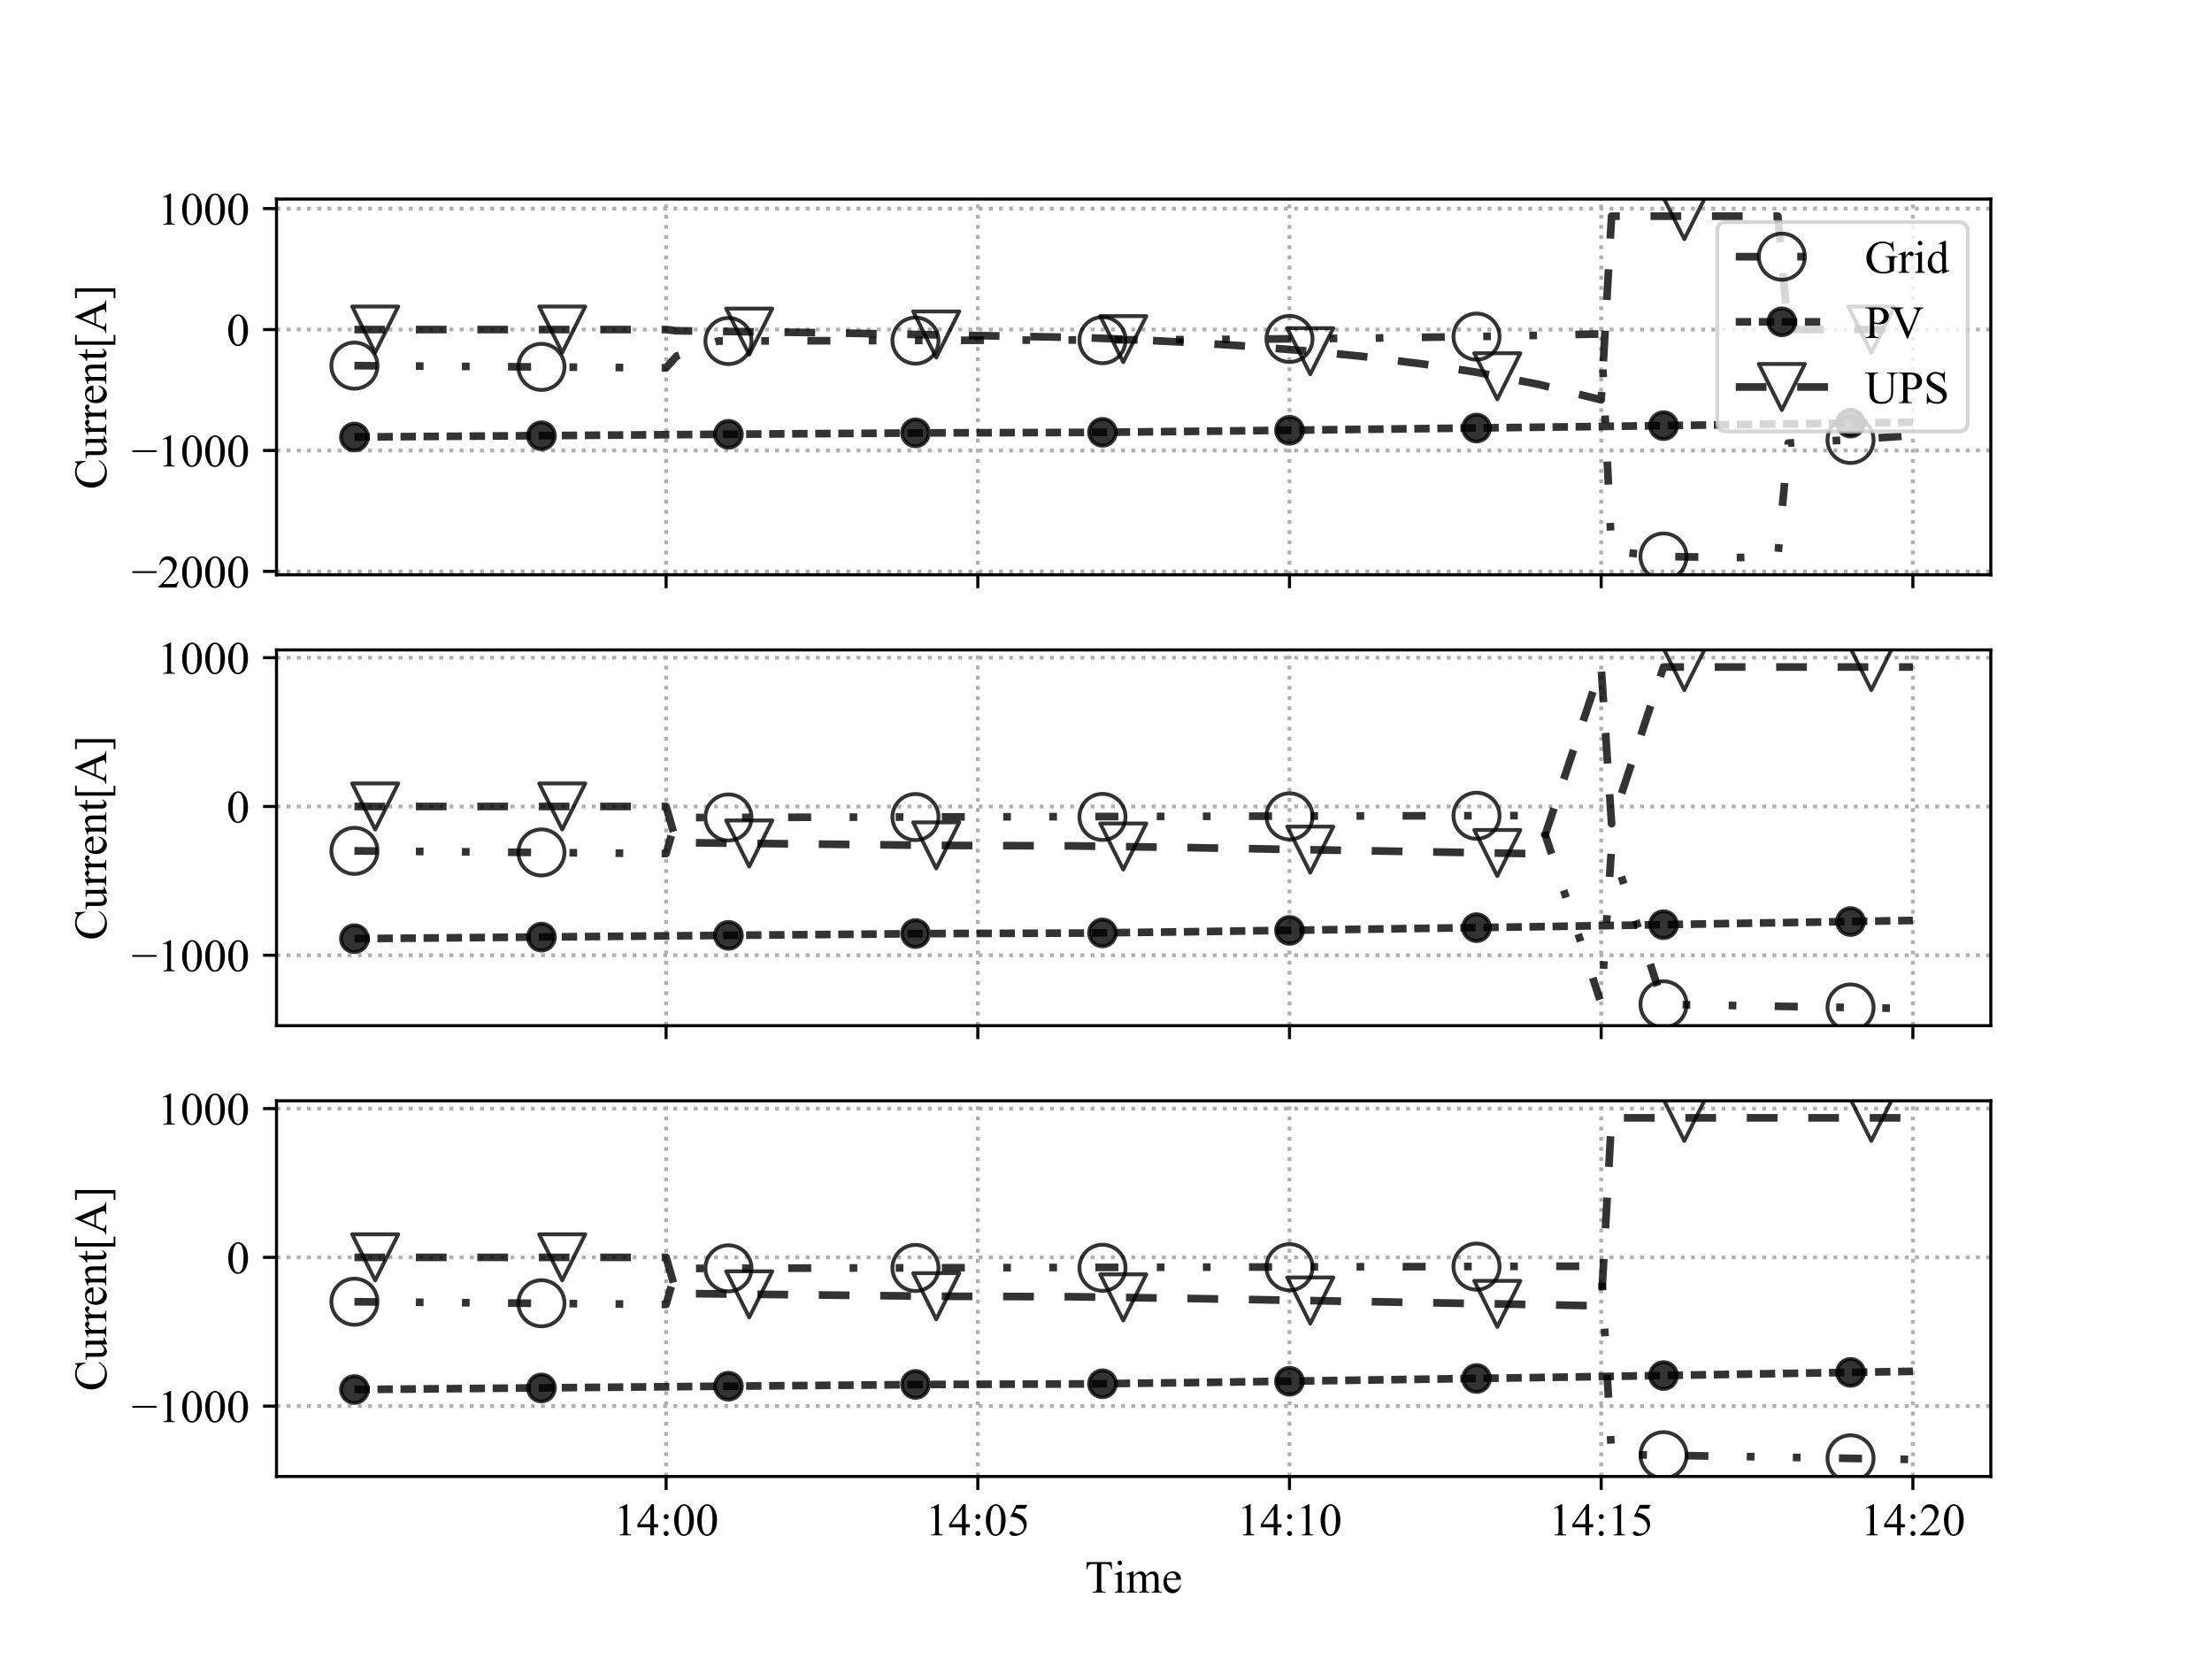 <?xml version="1.0" encoding="utf-8" standalone="no"?>
<!DOCTYPE svg PUBLIC "-//W3C//DTD SVG 1.1//EN"
  "http://www.w3.org/Graphics/SVG/1.1/DTD/svg11.dtd">
<!-- Created with matplotlib (http://matplotlib.org/) -->
<svg height="432pt" version="1.1" viewBox="0 0 576 432" width="576pt" xmlns="http://www.w3.org/2000/svg" xmlns:xlink="http://www.w3.org/1999/xlink">
 <defs>
  <style type="text/css">
*{stroke-linecap:butt;stroke-linejoin:round;}
  </style>
 </defs>
 <g id="figure_1">
  <g id="patch_1">
   <path d="M 0 432 
L 576 432 
L 576 0 
L 0 0 
z
" style="fill:#ffffff;"/>
  </g>
  <g id="axes_1">
   <g id="patch_2">
    <path d="M 72 149.675 
L 518.4 149.675 
L 518.4 51.84 
L 72 51.84 
z
" style="fill:#ffffff;"/>
   </g>
   <g id="matplotlib.axis_1">
    <g id="xtick_1">
     <g id="line2d_1">
      <path clip-path="url(#pd6d40fdd81)" d="M 173.455 149.675 
L 173.455 51.84 
" style="fill:none;stroke:#b0b0b0;stroke-dasharray:1,1.65;stroke-dashoffset:0;"/>
     </g>
     <g id="line2d_2">
      <defs>
       <path d="M 0 0 
L 0 3.5 
" id="m341e94e3c5" style="stroke:#000000;stroke-width:0.8;"/>
      </defs>
      <g>
       <use style="stroke:#000000;stroke-width:0.8;" x="173.455" xlink:href="#m341e94e3c5" y="149.675"/>
      </g>
     </g>
    </g>
    <g id="xtick_2">
     <g id="line2d_3">
      <path clip-path="url(#pd6d40fdd81)" d="M 254.618 149.675 
L 254.618 51.84 
" style="fill:none;stroke:#b0b0b0;stroke-dasharray:1,1.65;stroke-dashoffset:0;"/>
     </g>
     <g id="line2d_4">
      <g>
       <use style="stroke:#000000;stroke-width:0.8;" x="254.618" xlink:href="#m341e94e3c5" y="149.675"/>
      </g>
     </g>
    </g>
    <g id="xtick_3">
     <g id="line2d_5">
      <path clip-path="url(#pd6d40fdd81)" d="M 335.782 149.675 
L 335.782 51.84 
" style="fill:none;stroke:#b0b0b0;stroke-dasharray:1,1.65;stroke-dashoffset:0;"/>
     </g>
     <g id="line2d_6">
      <g>
       <use style="stroke:#000000;stroke-width:0.8;" x="335.782" xlink:href="#m341e94e3c5" y="149.675"/>
      </g>
     </g>
    </g>
    <g id="xtick_4">
     <g id="line2d_7">
      <path clip-path="url(#pd6d40fdd81)" d="M 416.945 149.675 
L 416.945 51.84 
" style="fill:none;stroke:#b0b0b0;stroke-dasharray:1,1.65;stroke-dashoffset:0;"/>
     </g>
     <g id="line2d_8">
      <g>
       <use style="stroke:#000000;stroke-width:0.8;" x="416.945" xlink:href="#m341e94e3c5" y="149.675"/>
      </g>
     </g>
    </g>
    <g id="xtick_5">
     <g id="line2d_9">
      <path clip-path="url(#pd6d40fdd81)" d="M 498.109 149.675 
L 498.109 51.84 
" style="fill:none;stroke:#b0b0b0;stroke-dasharray:1,1.65;stroke-dashoffset:0;"/>
     </g>
     <g id="line2d_10">
      <g>
       <use style="stroke:#000000;stroke-width:0.8;" x="498.109" xlink:href="#m341e94e3c5" y="149.675"/>
      </g>
     </g>
    </g>
   </g>
   <g id="matplotlib.axis_2">
    <g id="ytick_1">
     <g id="line2d_11">
      <path clip-path="url(#pd6d40fdd81)" d="M 72 148.8 
L 518.4 148.8 
" style="fill:none;stroke:#b0b0b0;stroke-dasharray:1,1.65;stroke-dashoffset:0;"/>
     </g>
     <g id="line2d_12">
      <defs>
       <path d="M 0 0 
L -3.5 0 
" id="ma01c392cbe" style="stroke:#000000;stroke-width:0.8;"/>
      </defs>
      <g>
       <use style="stroke:#000000;stroke-width:0.8;" x="72" xlink:href="#ma01c392cbe" y="148.8"/>
      </g>
     </g>
     <g id="text_1">
      <!-- −2000 -->
      <defs>
       <path d="M 54.438 31.25 
L 1.812 31.25 
L 1.812 35.25 
L 54.438 35.25 
z
" id="TimesNewRomanPSMT-2212"/>
       <path d="M 45.844 12.75 
L 41.219 0 
L 2.156 0 
L 2.156 1.812 
Q 19.391 17.531 26.422 27.484 
Q 33.453 37.453 33.453 45.703 
Q 33.453 52 29.594 56.047 
Q 25.734 60.109 20.359 60.109 
Q 15.484 60.109 11.594 57.25 
Q 7.719 54.391 5.859 48.875 
L 4.047 48.875 
Q 5.281 57.906 10.328 62.734 
Q 15.375 67.578 22.953 67.578 
Q 31 67.578 36.391 62.406 
Q 41.797 57.234 41.797 50.203 
Q 41.797 45.172 39.453 40.141 
Q 35.844 32.234 27.734 23.391 
Q 15.578 10.109 12.547 7.375 
L 29.828 7.375 
Q 35.109 7.375 37.234 7.766 
Q 39.359 8.156 41.062 9.344 
Q 42.781 10.547 44.047 12.75 
z
" id="TimesNewRomanPSMT-32"/>
       <path d="M 3.609 32.719 
Q 3.609 44.047 7.031 52.219 
Q 10.453 60.406 16.109 64.406 
Q 20.516 67.578 25.203 67.578 
Q 32.812 67.578 38.875 59.812 
Q 46.438 50.203 46.438 33.734 
Q 46.438 22.219 43.109 14.156 
Q 39.797 6.109 34.641 2.469 
Q 29.5 -1.172 24.703 -1.172 
Q 15.234 -1.172 8.938 10.016 
Q 3.609 19.438 3.609 32.719 
z
M 13.188 31.5 
Q 13.188 17.828 16.547 9.188 
Q 19.344 1.906 24.859 1.906 
Q 27.484 1.906 30.312 4.266 
Q 33.156 6.641 34.625 12.203 
Q 36.859 20.609 36.859 35.891 
Q 36.859 47.219 34.516 54.781 
Q 32.766 60.406 29.984 62.75 
Q 27.984 64.359 25.141 64.359 
Q 21.828 64.359 19.234 61.375 
Q 15.719 57.328 14.453 48.625 
Q 13.188 39.938 13.188 31.5 
z
" id="TimesNewRomanPSMT-30"/>
      </defs>
      <g transform="translate(34.233 152.966)scale(0.12 -0.12)">
       <use xlink:href="#TimesNewRomanPSMT-2212"/>
       <use x="56.396" xlink:href="#TimesNewRomanPSMT-32"/>
       <use x="106.396" xlink:href="#TimesNewRomanPSMT-30"/>
       <use x="156.396" xlink:href="#TimesNewRomanPSMT-30"/>
       <use x="206.396" xlink:href="#TimesNewRomanPSMT-30"/>
      </g>
     </g>
    </g>
    <g id="ytick_2">
     <g id="line2d_13">
      <path clip-path="url(#pd6d40fdd81)" d="M 72 117.306 
L 518.4 117.306 
" style="fill:none;stroke:#b0b0b0;stroke-dasharray:1,1.65;stroke-dashoffset:0;"/>
     </g>
     <g id="line2d_14">
      <g>
       <use style="stroke:#000000;stroke-width:0.8;" x="72" xlink:href="#ma01c392cbe" y="117.306"/>
      </g>
     </g>
     <g id="text_2">
      <!-- −1000 -->
      <defs>
       <path d="M 11.719 59.719 
L 27.828 67.578 
L 29.438 67.578 
L 29.438 11.672 
Q 29.438 6.109 29.906 4.734 
Q 30.375 3.375 31.828 2.641 
Q 33.297 1.906 37.797 1.812 
L 37.797 0 
L 12.891 0 
L 12.891 1.812 
Q 17.578 1.906 18.938 2.609 
Q 20.312 3.328 20.844 4.516 
Q 21.391 5.719 21.391 11.672 
L 21.391 47.406 
Q 21.391 54.641 20.906 56.688 
Q 20.562 58.25 19.656 58.984 
Q 18.75 59.719 17.484 59.719 
Q 15.672 59.719 12.453 58.203 
z
" id="TimesNewRomanPSMT-31"/>
      </defs>
      <g transform="translate(34.233 121.472)scale(0.12 -0.12)">
       <use xlink:href="#TimesNewRomanPSMT-2212"/>
       <use x="56.396" xlink:href="#TimesNewRomanPSMT-31"/>
       <use x="106.396" xlink:href="#TimesNewRomanPSMT-30"/>
       <use x="156.396" xlink:href="#TimesNewRomanPSMT-30"/>
       <use x="206.396" xlink:href="#TimesNewRomanPSMT-30"/>
      </g>
     </g>
    </g>
    <g id="ytick_3">
     <g id="line2d_15">
      <path clip-path="url(#pd6d40fdd81)" d="M 72 85.812 
L 518.4 85.812 
" style="fill:none;stroke:#b0b0b0;stroke-dasharray:1,1.65;stroke-dashoffset:0;"/>
     </g>
     <g id="line2d_16">
      <g>
       <use style="stroke:#000000;stroke-width:0.8;" x="72" xlink:href="#ma01c392cbe" y="85.812"/>
      </g>
     </g>
     <g id="text_3">
      <!-- 0 -->
      <g transform="translate(59 89.979)scale(0.12 -0.12)">
       <use xlink:href="#TimesNewRomanPSMT-30"/>
      </g>
     </g>
    </g>
    <g id="ytick_4">
     <g id="line2d_17">
      <path clip-path="url(#pd6d40fdd81)" d="M 72 54.319 
L 518.4 54.319 
" style="fill:none;stroke:#b0b0b0;stroke-dasharray:1,1.65;stroke-dashoffset:0;"/>
     </g>
     <g id="line2d_18">
      <g>
       <use style="stroke:#000000;stroke-width:0.8;" x="72" xlink:href="#ma01c392cbe" y="54.319"/>
      </g>
     </g>
     <g id="text_4">
      <!-- 1000 -->
      <g transform="translate(41 58.485)scale(0.12 -0.12)">
       <use xlink:href="#TimesNewRomanPSMT-31"/>
       <use x="50" xlink:href="#TimesNewRomanPSMT-30"/>
       <use x="100" xlink:href="#TimesNewRomanPSMT-30"/>
       <use x="150" xlink:href="#TimesNewRomanPSMT-30"/>
      </g>
     </g>
    </g>
    <g id="text_5">
     <!-- Current[A] -->
     <defs>
      <path d="M 60.203 67.719 
L 61.719 45.219 
L 60.203 45.219 
Q 57.172 55.328 51.562 59.766 
Q 45.953 64.203 38.094 64.203 
Q 31.5 64.203 26.172 60.859 
Q 20.844 57.516 17.797 50.188 
Q 14.75 42.875 14.75 31.984 
Q 14.75 23 17.625 16.406 
Q 20.516 9.812 26.297 6.297 
Q 32.078 2.781 39.5 2.781 
Q 45.953 2.781 50.875 5.531 
Q 55.812 8.297 61.719 16.5 
L 63.234 15.531 
Q 58.25 6.688 51.609 2.578 
Q 44.969 -1.516 35.844 -1.516 
Q 19.391 -1.516 10.359 10.688 
Q 3.609 19.781 3.609 32.078 
Q 3.609 42 8.047 50.297 
Q 12.5 58.594 20.281 63.156 
Q 28.078 67.719 37.312 67.719 
Q 44.484 67.719 51.469 64.203 
Q 53.516 63.141 54.391 63.141 
Q 55.719 63.141 56.688 64.062 
Q 57.953 65.375 58.5 67.719 
z
" id="TimesNewRomanPSMT-43"/>
      <path d="M 42.328 44.734 
L 42.328 17.625 
Q 42.328 9.859 42.688 8.125 
Q 43.062 6.391 43.859 5.703 
Q 44.672 5.031 45.75 5.031 
Q 47.266 5.031 49.172 5.859 
L 49.859 4.156 
L 36.469 -1.375 
L 34.281 -1.375 
L 34.281 8.109 
Q 28.516 1.859 25.484 0.234 
Q 22.469 -1.375 19.094 -1.375 
Q 15.328 -1.375 12.562 0.797 
Q 9.812 2.984 8.734 6.391 
Q 7.672 9.812 7.672 16.062 
L 7.672 36.031 
Q 7.672 39.203 6.984 40.422 
Q 6.297 41.656 4.953 42.312 
Q 3.609 42.969 0.094 42.922 
L 0.094 44.734 
L 15.766 44.734 
L 15.766 14.797 
Q 15.766 8.547 17.938 6.594 
Q 20.125 4.641 23.188 4.641 
Q 25.297 4.641 27.953 5.953 
Q 30.609 7.281 34.281 10.984 
L 34.281 36.328 
Q 34.281 40.141 32.891 41.484 
Q 31.5 42.828 27.094 42.922 
L 27.094 44.734 
z
" id="TimesNewRomanPSMT-75"/>
      <path d="M 16.219 46.047 
L 16.219 35.984 
Q 21.828 46.047 27.734 46.047 
Q 30.422 46.047 32.172 44.406 
Q 33.938 42.781 33.938 40.625 
Q 33.938 38.719 32.656 37.391 
Q 31.391 36.078 29.641 36.078 
Q 27.938 36.078 25.812 37.766 
Q 23.688 39.453 22.656 39.453 
Q 21.781 39.453 20.75 38.484 
Q 18.562 36.469 16.219 31.891 
L 16.219 10.453 
Q 16.219 6.734 17.141 4.828 
Q 17.781 3.516 19.391 2.641 
Q 21 1.766 24.031 1.766 
L 24.031 0 
L 1.125 0 
L 1.125 1.766 
Q 4.547 1.766 6.203 2.828 
Q 7.422 3.609 7.906 5.328 
Q 8.156 6.156 8.156 10.062 
L 8.156 27.391 
Q 8.156 35.203 7.828 36.688 
Q 7.516 38.188 6.656 38.859 
Q 5.812 39.547 4.547 39.547 
Q 3.031 39.547 1.125 38.812 
L 0.641 40.578 
L 14.156 46.047 
z
" id="TimesNewRomanPSMT-72"/>
      <path d="M 10.641 27.875 
Q 10.594 17.922 15.484 12.25 
Q 20.359 6.594 26.953 6.594 
Q 31.344 6.594 34.594 9 
Q 37.844 11.422 40.047 17.281 
L 41.547 16.312 
Q 40.531 9.625 35.594 4.125 
Q 30.672 -1.375 23.25 -1.375 
Q 15.188 -1.375 9.453 4.906 
Q 3.719 11.188 3.719 21.781 
Q 3.719 33.25 9.594 39.672 
Q 15.484 46.094 24.359 46.094 
Q 31.891 46.094 36.719 41.141 
Q 41.547 36.188 41.547 27.875 
z
M 10.641 30.719 
L 31.344 30.719 
Q 31.109 35.016 30.328 36.766 
Q 29.109 39.5 26.688 41.062 
Q 24.266 42.625 21.625 42.625 
Q 17.578 42.625 14.375 39.469 
Q 11.188 36.328 10.641 30.719 
z
" id="TimesNewRomanPSMT-65"/>
      <path d="M 16.156 36.578 
Q 24.031 46.047 31.156 46.047 
Q 34.812 46.047 37.453 44.219 
Q 40.094 42.391 41.656 38.188 
Q 42.719 35.25 42.719 29.203 
L 42.719 10.109 
Q 42.719 5.859 43.406 4.344 
Q 43.953 3.125 45.141 2.438 
Q 46.344 1.766 49.562 1.766 
L 49.562 0 
L 27.438 0 
L 27.438 1.766 
L 28.375 1.766 
Q 31.5 1.766 32.734 2.703 
Q 33.984 3.656 34.469 5.516 
Q 34.672 6.25 34.672 10.109 
L 34.672 28.422 
Q 34.672 34.516 33.078 37.281 
Q 31.5 40.047 27.734 40.047 
Q 21.922 40.047 16.156 33.688 
L 16.156 10.109 
Q 16.156 5.562 16.703 4.5 
Q 17.391 3.078 18.578 2.422 
Q 19.781 1.766 23.438 1.766 
L 23.438 0 
L 1.312 0 
L 1.312 1.766 
L 2.297 1.766 
Q 5.719 1.766 6.906 3.484 
Q 8.109 5.219 8.109 10.109 
L 8.109 26.703 
Q 8.109 34.766 7.734 36.516 
Q 7.375 38.281 6.609 38.906 
Q 5.859 39.547 4.594 39.547 
Q 3.219 39.547 1.312 38.812 
L 0.594 40.578 
L 14.062 46.047 
L 16.156 46.047 
z
" id="TimesNewRomanPSMT-6e"/>
      <path d="M 16.109 59.422 
L 16.109 44.734 
L 26.562 44.734 
L 26.562 41.312 
L 16.109 41.312 
L 16.109 12.312 
Q 16.109 7.953 17.359 6.438 
Q 18.609 4.938 20.562 4.938 
Q 22.172 4.938 23.688 5.938 
Q 25.203 6.938 26.031 8.891 
L 27.938 8.891 
Q 26.219 4.109 23.094 1.688 
Q 19.969 -0.734 16.656 -0.734 
Q 14.406 -0.734 12.25 0.516 
Q 10.109 1.766 9.078 4.078 
Q 8.062 6.391 8.062 11.234 
L 8.062 41.312 
L 0.984 41.312 
L 0.984 42.922 
Q 3.656 44 6.469 46.562 
Q 9.281 49.125 11.469 52.641 
Q 12.594 54.5 14.594 59.422 
z
" id="TimesNewRomanPSMT-74"/>
      <path d="M 29.688 -19.828 
L 8.203 -19.828 
L 8.203 67.719 
L 29.688 67.719 
L 29.688 63.875 
L 15.531 63.875 
L 15.531 -16.016 
L 29.688 -16.016 
z
" id="TimesNewRomanPSMT-5b"/>
      <path d="M 45.75 22.172 
L 20.125 22.172 
L 15.625 11.719 
Q 13.969 7.859 13.969 5.953 
Q 13.969 4.438 15.406 3.297 
Q 16.844 2.156 21.625 1.812 
L 21.625 0 
L 0.781 0 
L 0.781 1.812 
Q 4.938 2.547 6.156 3.719 
Q 8.641 6.062 11.672 13.234 
L 34.969 67.719 
L 36.672 67.719 
L 59.719 12.641 
Q 62.5 6 64.766 4.016 
Q 67.047 2.047 71.094 1.812 
L 71.094 0 
L 44.969 0 
L 44.969 1.812 
Q 48.922 2 50.312 3.125 
Q 51.703 4.25 51.703 5.859 
Q 51.703 8.016 49.75 12.641 
z
M 44.391 25.781 
L 33.156 52.547 
L 21.625 25.781 
z
" id="TimesNewRomanPSMT-41"/>
      <path d="M 3.656 67.719 
L 25.141 67.719 
L 25.141 -19.875 
L 3.656 -19.875 
L 3.656 -16.016 
L 17.828 -16.016 
L 17.828 63.875 
L 3.656 63.875 
z
" id="TimesNewRomanPSMT-5d"/>
     </defs>
     <g transform="translate(27.666 127.415)rotate(-90)scale(0.12 -0.12)">
      <use xlink:href="#TimesNewRomanPSMT-43"/>
      <use x="66.699" xlink:href="#TimesNewRomanPSMT-75"/>
      <use x="116.699" xlink:href="#TimesNewRomanPSMT-72"/>
      <use x="150" xlink:href="#TimesNewRomanPSMT-72"/>
      <use x="183.301" xlink:href="#TimesNewRomanPSMT-65"/>
      <use x="227.686" xlink:href="#TimesNewRomanPSMT-6e"/>
      <use x="277.686" xlink:href="#TimesNewRomanPSMT-74"/>
      <use x="305.469" xlink:href="#TimesNewRomanPSMT-5b"/>
      <use x="338.77" xlink:href="#TimesNewRomanPSMT-41"/>
      <use x="410.986" xlink:href="#TimesNewRomanPSMT-5d"/>
     </g>
    </g>
   </g>
   <g id="line2d_19">
    <path clip-path="url(#pd6d40fdd81)" d="M 92.291 95.211 
L 173.455 95.782 
L 176.16 92.75 
L 184.276 89.637 
L 186.982 88.806 
L 314.138 88.425 
L 357.425 88.034 
L 392.596 87.496 
L 416.945 86.953 
L 419.651 143.494 
L 433.178 144.917 
L 452.116 145.181 
L 462.938 144.99 
L 465.644 115.389 
L 484.582 114.362 
L 498.109 113.373 
L 498.109 113.373 
" style="fill:none;stroke:#000000;stroke-dasharray:6,10,2,10,2,10;stroke-dashoffset:0;stroke-opacity:0.8;stroke-width:2;"/>
    <defs>
     <path d="M 0 6 
C 1.591 6 3.117 5.368 4.243 4.243 
C 5.368 3.117 6 1.591 6 0 
C 6 -1.591 5.368 -3.117 4.243 -4.243 
C 3.117 -5.368 1.591 -6 0 -6 
C -1.591 -6 -3.117 -5.368 -4.243 -4.243 
C -5.368 -3.117 -6 -1.591 -6 0 
C -6 1.591 -5.368 3.117 -4.243 4.243 
C -3.117 5.368 -1.591 6 0 6 
z
" id="m9925628122" style="stroke:#000000;stroke-opacity:0.8;"/>
    </defs>
    <g clip-path="url(#pd6d40fdd81)">
     <use style="fill-opacity:0;stroke:#000000;stroke-opacity:0.8;" x="92.291" xlink:href="#m9925628122" y="95.211"/>
     <use style="fill-opacity:0;stroke:#000000;stroke-opacity:0.8;" x="140.989" xlink:href="#m9925628122" y="95.537"/>
     <use style="fill-opacity:0;stroke:#000000;stroke-opacity:0.8;" x="189.687" xlink:href="#m9925628122" y="88.8"/>
     <use style="fill-opacity:0;stroke:#000000;stroke-opacity:0.8;" x="238.385" xlink:href="#m9925628122" y="88.691"/>
     <use style="fill-opacity:0;stroke:#000000;stroke-opacity:0.8;" x="287.084" xlink:href="#m9925628122" y="88.581"/>
     <use style="fill-opacity:0;stroke:#000000;stroke-opacity:0.8;" x="335.782" xlink:href="#m9925628122" y="88.26"/>
     <use style="fill-opacity:0;stroke:#000000;stroke-opacity:0.8;" x="384.48" xlink:href="#m9925628122" y="87.652"/>
     <use style="fill-opacity:0;stroke:#000000;stroke-opacity:0.8;" x="433.178" xlink:href="#m9925628122" y="144.917"/>
     <use style="fill-opacity:0;stroke:#000000;stroke-opacity:0.8;" x="481.876" xlink:href="#m9925628122" y="114.56"/>
    </g>
   </g>
   <g id="line2d_20">
    <path clip-path="url(#pd6d40fdd81)" d="M 92.291 113.795 
L 203.215 112.98 
L 243.796 112.715 
L 284.378 112.595 
L 316.844 112.256 
L 416.945 111.052 
L 498.109 109.941 
L 498.109 109.941 
" style="fill:none;stroke:#000000;stroke-dasharray:4,2;stroke-dashoffset:0;stroke-opacity:0.8;stroke-width:2;"/>
    <defs>
     <path d="M 0 3.5 
C 0.928 3.5 1.819 3.131 2.475 2.475 
C 3.131 1.819 3.5 0.928 3.5 0 
C 3.5 -0.928 3.131 -1.819 2.475 -2.475 
C 1.819 -3.131 0.928 -3.5 0 -3.5 
C -0.928 -3.5 -1.819 -3.131 -2.475 -2.475 
C -3.131 -1.819 -3.5 -0.928 -3.5 0 
C -3.5 0.928 -3.131 1.819 -2.475 2.475 
C -1.819 3.131 -0.928 3.5 0 3.5 
z
" id="m763b50f31a" style="stroke:#000000;stroke-opacity:0.8;"/>
    </defs>
    <g clip-path="url(#pd6d40fdd81)">
     <use style="fill-opacity:0.8;stroke:#000000;stroke-opacity:0.8;" x="92.291" xlink:href="#m763b50f31a" y="113.795"/>
     <use style="fill-opacity:0.8;stroke:#000000;stroke-opacity:0.8;" x="140.989" xlink:href="#m763b50f31a" y="113.469"/>
     <use style="fill-opacity:0.8;stroke:#000000;stroke-opacity:0.8;" x="189.687" xlink:href="#m763b50f31a" y="113.092"/>
     <use style="fill-opacity:0.8;stroke:#000000;stroke-opacity:0.8;" x="238.385" xlink:href="#m763b50f31a" y="112.718"/>
     <use style="fill-opacity:0.8;stroke:#000000;stroke-opacity:0.8;" x="287.084" xlink:href="#m763b50f31a" y="112.576"/>
     <use style="fill-opacity:0.8;stroke:#000000;stroke-opacity:0.8;" x="335.782" xlink:href="#m763b50f31a" y="112.043"/>
     <use style="fill-opacity:0.8;stroke:#000000;stroke-opacity:0.8;" x="384.48" xlink:href="#m763b50f31a" y="111.463"/>
     <use style="fill-opacity:0.8;stroke:#000000;stroke-opacity:0.8;" x="433.178" xlink:href="#m763b50f31a" y="110.839"/>
     <use style="fill-opacity:0.8;stroke:#000000;stroke-opacity:0.8;" x="481.876" xlink:href="#m763b50f31a" y="110.172"/>
    </g>
   </g>
   <g id="line2d_21">
    <path clip-path="url(#pd6d40fdd81)" d="M 92.291 85.812 
L 173.455 85.812 
L 176.16 86.136 
L 214.036 86.638 
L 281.673 87.892 
L 295.2 88.438 
L 311.433 89.278 
L 324.96 90.147 
L 341.193 91.455 
L 354.72 92.802 
L 370.953 94.849 
L 384.48 96.93 
L 400.713 100.103 
L 416.945 104.117 
L 419.651 56.287 
L 462.938 56.287 
L 465.644 85.812 
L 498.109 85.812 
L 498.109 85.812 
" style="fill:none;stroke:#000000;stroke-dasharray:8,8;stroke-dashoffset:0;stroke-opacity:0.8;stroke-width:2;"/>
    <defs>
     <path d="M -0 6 
L 6 -6 
L -6 -6 
z
" id="mc5f23dc062" style="stroke:#000000;stroke-linejoin:miter;stroke-opacity:0.8;"/>
    </defs>
    <g clip-path="url(#pd6d40fdd81)">
     <use style="fill-opacity:0;stroke:#000000;stroke-linejoin:miter;stroke-opacity:0.8;" x="97.702" xlink:href="#mc5f23dc062" y="85.812"/>
     <use style="fill-opacity:0;stroke:#000000;stroke-linejoin:miter;stroke-opacity:0.8;" x="146.4" xlink:href="#mc5f23dc062" y="85.812"/>
     <use style="fill-opacity:0;stroke:#000000;stroke-linejoin:miter;stroke-opacity:0.8;" x="195.098" xlink:href="#mc5f23dc062" y="86.356"/>
     <use style="fill-opacity:0;stroke:#000000;stroke-linejoin:miter;stroke-opacity:0.8;" x="243.796" xlink:href="#mc5f23dc062" y="87.103"/>
     <use style="fill-opacity:0;stroke:#000000;stroke-linejoin:miter;stroke-opacity:0.8;" x="292.495" xlink:href="#mc5f23dc062" y="88.314"/>
     <use style="fill-opacity:0;stroke:#000000;stroke-linejoin:miter;stroke-opacity:0.8;" x="341.193" xlink:href="#mc5f23dc062" y="91.455"/>
     <use style="fill-opacity:0;stroke:#000000;stroke-linejoin:miter;stroke-opacity:0.8;" x="389.891" xlink:href="#mc5f23dc062" y="97.987"/>
     <use style="fill-opacity:0;stroke:#000000;stroke-linejoin:miter;stroke-opacity:0.8;" x="438.589" xlink:href="#mc5f23dc062" y="56.287"/>
     <use style="fill-opacity:0;stroke:#000000;stroke-linejoin:miter;stroke-opacity:0.8;" x="487.287" xlink:href="#mc5f23dc062" y="85.812"/>
    </g>
   </g>
   <g id="patch_3">
    <path d="M 72 149.675 
L 72 51.84 
" style="fill:none;stroke:#000000;stroke-linecap:square;stroke-linejoin:miter;stroke-width:0.8;"/>
   </g>
   <g id="patch_4">
    <path d="M 518.4 149.675 
L 518.4 51.84 
" style="fill:none;stroke:#000000;stroke-linecap:square;stroke-linejoin:miter;stroke-width:0.8;"/>
   </g>
   <g id="patch_5">
    <path d="M 72 149.675 
L 518.4 149.675 
" style="fill:none;stroke:#000000;stroke-linecap:square;stroke-linejoin:miter;stroke-width:0.8;"/>
   </g>
   <g id="patch_6">
    <path d="M 72 51.84 
L 518.4 51.84 
" style="fill:none;stroke:#000000;stroke-linecap:square;stroke-linejoin:miter;stroke-width:0.8;"/>
   </g>
   <g id="legend_1">
    <g id="patch_7">
     <path d="M 449.587 112.341 
L 510 112.341 
Q 512.4 112.341 512.4 109.941 
L 512.4 60.24 
Q 512.4 57.84 510 57.84 
L 449.587 57.84 
Q 447.188 57.84 447.188 60.24 
L 447.188 109.941 
Q 447.188 112.341 449.587 112.341 
z
" style="fill:#ffffff;opacity:0.8;stroke:#cccccc;stroke-linejoin:miter;"/>
    </g>
    <g id="line2d_22">
     <path d="M 451.988 66.84 
L 475.988 66.84 
" style="fill:none;stroke:#000000;stroke-dasharray:6,10,2,10,2,10;stroke-dashoffset:0;stroke-opacity:0.8;stroke-width:2;"/>
    </g>
    <g id="line2d_23">
     <g>
      <use style="fill-opacity:0;stroke:#000000;stroke-opacity:0.8;" x="463.988" xlink:href="#m9925628122" y="66.84"/>
     </g>
    </g>
    <g id="text_6">
     <!-- Grid -->
     <defs>
      <path d="M 61.375 67.719 
L 63.094 46.828 
L 61.375 46.828 
Q 58.797 54.641 54.688 58.594 
Q 48.781 64.312 39.5 64.312 
Q 26.859 64.312 20.266 54.297 
Q 14.75 45.844 14.75 34.188 
Q 14.75 24.703 18.406 16.891 
Q 22.078 9.078 28 5.438 
Q 33.938 1.812 40.188 1.812 
Q 43.844 1.812 47.266 2.734 
Q 50.688 3.656 53.859 5.469 
L 53.859 24.609 
Q 53.859 29.594 53.094 31.125 
Q 52.344 32.672 50.75 33.469 
Q 49.172 34.281 45.172 34.281 
L 45.172 36.141 
L 70.797 36.141 
L 70.797 34.281 
L 69.578 34.281 
Q 65.766 34.281 64.359 31.734 
Q 63.375 29.938 63.375 24.609 
L 63.375 4.344 
Q 57.766 1.312 52.297 -0.094 
Q 46.828 -1.516 40.141 -1.516 
Q 20.953 -1.516 10.984 10.797 
Q 3.516 20.016 3.516 32.078 
Q 3.516 40.828 7.719 48.828 
Q 12.703 58.344 21.391 63.484 
Q 28.656 67.719 38.578 67.719 
Q 42.188 67.719 45.141 67.125 
Q 48.094 66.547 53.516 64.547 
Q 56.25 63.531 57.172 63.531 
Q 58.109 63.531 58.766 64.375 
Q 59.422 65.234 59.578 67.719 
z
" id="TimesNewRomanPSMT-47"/>
      <path d="M 14.5 69.438 
Q 16.547 69.438 17.984 67.984 
Q 19.438 66.547 19.438 64.5 
Q 19.438 62.453 17.984 60.984 
Q 16.547 59.516 14.5 59.516 
Q 12.453 59.516 10.984 60.984 
Q 9.516 62.453 9.516 64.5 
Q 9.516 66.547 10.953 67.984 
Q 12.406 69.438 14.5 69.438 
z
M 18.562 46.047 
L 18.562 10.109 
Q 18.562 5.906 19.172 4.516 
Q 19.781 3.125 20.969 2.438 
Q 22.172 1.766 25.344 1.766 
L 25.344 0 
L 3.609 0 
L 3.609 1.766 
Q 6.891 1.766 8 2.391 
Q 9.125 3.031 9.781 4.484 
Q 10.453 5.953 10.453 10.109 
L 10.453 27.344 
Q 10.453 34.625 10.016 36.766 
Q 9.672 38.328 8.938 38.938 
Q 8.203 39.547 6.938 39.547 
Q 5.562 39.547 3.609 38.812 
L 2.938 40.578 
L 16.406 46.047 
z
" id="TimesNewRomanPSMT-69"/>
      <path d="M 34.719 5.031 
Q 31.453 1.609 28.328 0.109 
Q 25.203 -1.375 21.578 -1.375 
Q 14.266 -1.375 8.797 4.75 
Q 3.328 10.891 3.328 20.516 
Q 3.328 30.125 9.375 38.109 
Q 15.438 46.094 24.953 46.094 
Q 30.859 46.094 34.719 42.328 
L 34.719 50.594 
Q 34.719 58.25 34.344 60 
Q 33.984 61.766 33.203 62.391 
Q 32.422 63.031 31.25 63.031 
Q 29.984 63.031 27.875 62.25 
L 27.25 63.969 
L 40.578 69.438 
L 42.781 69.438 
L 42.781 17.719 
Q 42.781 9.859 43.141 8.125 
Q 43.5 6.391 44.312 5.703 
Q 45.125 5.031 46.188 5.031 
Q 47.516 5.031 49.703 5.859 
L 50.25 4.156 
L 36.969 -1.375 
L 34.719 -1.375 
z
M 34.719 8.453 
L 34.719 31.5 
Q 34.422 34.812 32.953 37.547 
Q 31.5 40.281 29.078 41.672 
Q 26.656 43.062 24.359 43.062 
Q 20.062 43.062 16.703 39.203 
Q 12.25 34.125 12.25 24.359 
Q 12.25 14.5 16.547 9.25 
Q 20.844 4 26.125 4 
Q 30.562 4 34.719 8.453 
z
" id="TimesNewRomanPSMT-64"/>
     </defs>
     <g transform="translate(485.587 71.04)scale(0.12 -0.12)">
      <use xlink:href="#TimesNewRomanPSMT-47"/>
      <use x="72.217" xlink:href="#TimesNewRomanPSMT-72"/>
      <use x="105.518" xlink:href="#TimesNewRomanPSMT-69"/>
      <use x="133.301" xlink:href="#TimesNewRomanPSMT-64"/>
     </g>
    </g>
    <g id="line2d_24">
     <path d="M 451.988 83.807 
L 475.988 83.807 
" style="fill:none;stroke:#000000;stroke-dasharray:4,2;stroke-dashoffset:0;stroke-opacity:0.8;stroke-width:2;"/>
    </g>
    <g id="line2d_25">
     <g>
      <use style="fill-opacity:0.8;stroke:#000000;stroke-opacity:0.8;" x="463.988" xlink:href="#m763b50f31a" y="83.807"/>
     </g>
    </g>
    <g id="text_7">
     <!-- PV -->
     <defs>
      <path d="M 20.516 31 
L 20.516 11.719 
Q 20.516 5.469 21.875 3.953 
Q 23.734 1.812 27.484 1.812 
L 30.031 1.812 
L 30.031 0 
L 1.656 0 
L 1.656 1.812 
L 4.156 1.812 
Q 8.344 1.812 10.156 4.547 
Q 11.141 6.062 11.141 11.719 
L 11.141 54.5 
Q 11.141 60.75 9.812 62.25 
Q 7.906 64.406 4.156 64.406 
L 1.656 64.406 
L 1.656 66.219 
L 25.922 66.219 
Q 34.812 66.219 39.938 64.375 
Q 45.062 62.547 48.578 58.203 
Q 52.094 53.859 52.094 47.906 
Q 52.094 39.797 46.75 34.719 
Q 41.406 29.641 31.641 29.641 
Q 29.25 29.641 26.469 29.984 
Q 23.688 30.328 20.516 31 
z
M 20.516 33.797 
Q 23.094 33.297 25.094 33.047 
Q 27.094 32.812 28.516 32.812 
Q 33.594 32.812 37.281 36.734 
Q 40.969 40.672 40.969 46.922 
Q 40.969 51.219 39.203 54.906 
Q 37.453 58.594 34.219 60.422 
Q 31 62.25 26.906 62.25 
Q 24.422 62.25 20.516 61.328 
z
" id="TimesNewRomanPSMT-50"/>
      <path d="M 71 66.219 
L 71 64.406 
Q 67.484 63.766 65.672 62.156 
Q 63.094 59.766 61.078 54.828 
L 37.984 -1.516 
L 36.188 -1.516 
L 11.375 55.562 
Q 9.469 59.969 8.688 60.938 
Q 7.469 62.453 5.688 63.297 
Q 3.906 64.156 0.875 64.406 
L 0.875 66.219 
L 27.938 66.219 
L 27.938 64.406 
Q 23.344 63.969 21.969 62.844 
Q 20.609 61.719 20.609 59.969 
Q 20.609 57.516 22.859 52.344 
L 39.703 13.531 
L 55.328 51.859 
Q 57.625 57.516 57.625 59.719 
Q 57.625 61.141 56.203 62.422 
Q 54.781 63.719 51.422 64.266 
Q 51.172 64.312 50.594 64.406 
L 50.594 66.219 
z
" id="TimesNewRomanPSMT-56"/>
     </defs>
     <g transform="translate(485.587 88.007)scale(0.12 -0.12)">
      <use xlink:href="#TimesNewRomanPSMT-50"/>
      <use x="55.615" xlink:href="#TimesNewRomanPSMT-56"/>
     </g>
    </g>
    <g id="line2d_26">
     <path d="M 451.988 100.774 
L 475.988 100.774 
" style="fill:none;stroke:#000000;stroke-dasharray:8,8;stroke-dashoffset:0;stroke-opacity:0.8;stroke-width:2;"/>
    </g>
    <g id="line2d_27">
     <g>
      <use style="fill-opacity:0;stroke:#000000;stroke-linejoin:miter;stroke-opacity:0.8;" x="463.988" xlink:href="#mc5f23dc062" y="100.774"/>
     </g>
    </g>
    <g id="text_8">
     <!-- UPS -->
     <defs>
      <path d="M 47.703 64.406 
L 47.703 66.219 
L 71.141 66.219 
L 71.141 64.406 
L 68.656 64.406 
Q 64.75 64.406 62.641 61.141 
Q 61.625 59.625 61.625 54.109 
L 61.625 27.25 
Q 61.625 17.281 59.641 11.781 
Q 57.672 6.297 51.875 2.359 
Q 46.094 -1.562 36.141 -1.562 
Q 25.297 -1.562 19.672 2.188 
Q 14.062 5.953 11.719 12.312 
Q 10.156 16.656 10.156 28.609 
L 10.156 54.5 
Q 10.156 60.594 8.469 62.5 
Q 6.781 64.406 3.031 64.406 
L 0.531 64.406 
L 0.531 66.219 
L 29.156 66.219 
L 29.156 64.406 
L 26.609 64.406 
Q 22.516 64.406 20.75 61.812 
Q 19.531 60.062 19.531 54.5 
L 19.531 25.641 
Q 19.531 21.781 20.234 16.797 
Q 20.953 11.812 22.797 9.031 
Q 24.656 6.25 28.141 4.438 
Q 31.641 2.641 36.719 2.641 
Q 43.219 2.641 48.344 5.469 
Q 53.469 8.297 55.344 12.719 
Q 57.234 17.141 57.234 27.688 
L 57.234 54.5 
Q 57.234 60.688 55.859 62.25 
Q 53.953 64.406 50.203 64.406 
z
" id="TimesNewRomanPSMT-55"/>
      <path d="M 45.844 67.719 
L 45.844 44.828 
L 44.047 44.828 
Q 43.172 51.422 40.891 55.328 
Q 38.625 59.234 34.422 61.516 
Q 30.219 63.812 25.734 63.812 
Q 20.656 63.812 17.328 60.719 
Q 14.016 57.625 14.016 53.656 
Q 14.016 50.641 16.109 48.141 
Q 19.141 44.484 30.516 38.375 
Q 39.797 33.406 43.188 30.734 
Q 46.578 28.078 48.406 24.453 
Q 50.25 20.844 50.25 16.891 
Q 50.25 9.375 44.406 3.922 
Q 38.578 -1.516 29.391 -1.516 
Q 26.516 -1.516 23.969 -1.078 
Q 22.469 -0.828 17.703 0.703 
Q 12.938 2.25 11.672 2.25 
Q 10.453 2.25 9.734 1.516 
Q 9.031 0.781 8.688 -1.516 
L 6.891 -1.516 
L 6.891 21.188 
L 8.688 21.188 
Q 9.969 14.062 12.109 10.516 
Q 14.266 6.984 18.672 4.641 
Q 23.094 2.297 28.375 2.297 
Q 34.469 2.297 38 5.516 
Q 41.547 8.734 41.547 13.141 
Q 41.547 15.578 40.203 18.062 
Q 38.875 20.562 36.031 22.703 
Q 34.125 24.172 25.625 28.922 
Q 17.141 33.688 13.547 36.516 
Q 9.969 39.359 8.109 42.766 
Q 6.25 46.188 6.25 50.297 
Q 6.25 57.422 11.719 62.562 
Q 17.188 67.719 25.641 67.719 
Q 30.906 67.719 36.812 65.141 
Q 39.547 63.922 40.672 63.922 
Q 41.938 63.922 42.75 64.672 
Q 43.562 65.438 44.047 67.719 
z
" id="TimesNewRomanPSMT-53"/>
     </defs>
     <g transform="translate(485.587 104.974)scale(0.12 -0.12)">
      <use xlink:href="#TimesNewRomanPSMT-55"/>
      <use x="72.217" xlink:href="#TimesNewRomanPSMT-50"/>
      <use x="127.832" xlink:href="#TimesNewRomanPSMT-53"/>
     </g>
    </g>
   </g>
  </g>
  <g id="axes_2">
   <g id="patch_8">
    <path d="M 72 267.078 
L 518.4 267.078 
L 518.4 169.242 
L 72 169.242 
z
" style="fill:#ffffff;"/>
   </g>
   <g id="matplotlib.axis_3">
    <g id="xtick_6">
     <g id="line2d_28">
      <path clip-path="url(#pf4ac097d7e)" d="M 173.455 267.078 
L 173.455 169.242 
" style="fill:none;stroke:#b0b0b0;stroke-dasharray:1,1.65;stroke-dashoffset:0;"/>
     </g>
     <g id="line2d_29">
      <g>
       <use style="stroke:#000000;stroke-width:0.8;" x="173.455" xlink:href="#m341e94e3c5" y="267.078"/>
      </g>
     </g>
    </g>
    <g id="xtick_7">
     <g id="line2d_30">
      <path clip-path="url(#pf4ac097d7e)" d="M 254.618 267.078 
L 254.618 169.242 
" style="fill:none;stroke:#b0b0b0;stroke-dasharray:1,1.65;stroke-dashoffset:0;"/>
     </g>
     <g id="line2d_31">
      <g>
       <use style="stroke:#000000;stroke-width:0.8;" x="254.618" xlink:href="#m341e94e3c5" y="267.078"/>
      </g>
     </g>
    </g>
    <g id="xtick_8">
     <g id="line2d_32">
      <path clip-path="url(#pf4ac097d7e)" d="M 335.782 267.078 
L 335.782 169.242 
" style="fill:none;stroke:#b0b0b0;stroke-dasharray:1,1.65;stroke-dashoffset:0;"/>
     </g>
     <g id="line2d_33">
      <g>
       <use style="stroke:#000000;stroke-width:0.8;" x="335.782" xlink:href="#m341e94e3c5" y="267.078"/>
      </g>
     </g>
    </g>
    <g id="xtick_9">
     <g id="line2d_34">
      <path clip-path="url(#pf4ac097d7e)" d="M 416.945 267.078 
L 416.945 169.242 
" style="fill:none;stroke:#b0b0b0;stroke-dasharray:1,1.65;stroke-dashoffset:0;"/>
     </g>
     <g id="line2d_35">
      <g>
       <use style="stroke:#000000;stroke-width:0.8;" x="416.945" xlink:href="#m341e94e3c5" y="267.078"/>
      </g>
     </g>
    </g>
    <g id="xtick_10">
     <g id="line2d_36">
      <path clip-path="url(#pf4ac097d7e)" d="M 498.109 267.078 
L 498.109 169.242 
" style="fill:none;stroke:#b0b0b0;stroke-dasharray:1,1.65;stroke-dashoffset:0;"/>
     </g>
     <g id="line2d_37">
      <g>
       <use style="stroke:#000000;stroke-width:0.8;" x="498.109" xlink:href="#m341e94e3c5" y="267.078"/>
      </g>
     </g>
    </g>
   </g>
   <g id="matplotlib.axis_4">
    <g id="ytick_5">
     <g id="line2d_38">
      <path clip-path="url(#pf4ac097d7e)" d="M 72 248.745 
L 518.4 248.745 
" style="fill:none;stroke:#b0b0b0;stroke-dasharray:1,1.65;stroke-dashoffset:0;"/>
     </g>
     <g id="line2d_39">
      <g>
       <use style="stroke:#000000;stroke-width:0.8;" x="72" xlink:href="#ma01c392cbe" y="248.745"/>
      </g>
     </g>
     <g id="text_9">
      <!-- −1000 -->
      <g transform="translate(34.233 252.912)scale(0.12 -0.12)">
       <use xlink:href="#TimesNewRomanPSMT-2212"/>
       <use x="56.396" xlink:href="#TimesNewRomanPSMT-31"/>
       <use x="106.396" xlink:href="#TimesNewRomanPSMT-30"/>
       <use x="156.396" xlink:href="#TimesNewRomanPSMT-30"/>
       <use x="206.396" xlink:href="#TimesNewRomanPSMT-30"/>
      </g>
     </g>
    </g>
    <g id="ytick_6">
     <g id="line2d_40">
      <path clip-path="url(#pf4ac097d7e)" d="M 72 210.007 
L 518.4 210.007 
" style="fill:none;stroke:#b0b0b0;stroke-dasharray:1,1.65;stroke-dashoffset:0;"/>
     </g>
     <g id="line2d_41">
      <g>
       <use style="stroke:#000000;stroke-width:0.8;" x="72" xlink:href="#ma01c392cbe" y="210.007"/>
      </g>
     </g>
     <g id="text_10">
      <!-- 0 -->
      <g transform="translate(59 214.173)scale(0.12 -0.12)">
       <use xlink:href="#TimesNewRomanPSMT-30"/>
      </g>
     </g>
    </g>
    <g id="ytick_7">
     <g id="line2d_42">
      <path clip-path="url(#pf4ac097d7e)" d="M 72 171.268 
L 518.4 171.268 
" style="fill:none;stroke:#b0b0b0;stroke-dasharray:1,1.65;stroke-dashoffset:0;"/>
     </g>
     <g id="line2d_43">
      <g>
       <use style="stroke:#000000;stroke-width:0.8;" x="72" xlink:href="#ma01c392cbe" y="171.268"/>
      </g>
     </g>
     <g id="text_11">
      <!-- 1000 -->
      <g transform="translate(41 175.435)scale(0.12 -0.12)">
       <use xlink:href="#TimesNewRomanPSMT-31"/>
       <use x="50" xlink:href="#TimesNewRomanPSMT-30"/>
       <use x="100" xlink:href="#TimesNewRomanPSMT-30"/>
       <use x="150" xlink:href="#TimesNewRomanPSMT-30"/>
      </g>
     </g>
    </g>
    <g id="text_12">
     <!-- Current[A] -->
     <g transform="translate(27.666 244.817)rotate(-90)scale(0.12 -0.12)">
      <use xlink:href="#TimesNewRomanPSMT-43"/>
      <use x="66.699" xlink:href="#TimesNewRomanPSMT-75"/>
      <use x="116.699" xlink:href="#TimesNewRomanPSMT-72"/>
      <use x="150" xlink:href="#TimesNewRomanPSMT-72"/>
      <use x="183.301" xlink:href="#TimesNewRomanPSMT-65"/>
      <use x="227.686" xlink:href="#TimesNewRomanPSMT-6e"/>
      <use x="277.686" xlink:href="#TimesNewRomanPSMT-74"/>
      <use x="305.469" xlink:href="#TimesNewRomanPSMT-5b"/>
      <use x="338.77" xlink:href="#TimesNewRomanPSMT-41"/>
      <use x="410.986" xlink:href="#TimesNewRomanPSMT-5d"/>
     </g>
    </g>
   </g>
   <g id="line2d_44">
    <path clip-path="url(#pf4ac097d7e)" d="M 92.291 221.568 
L 173.455 222.273 
L 176.16 212.895 
L 400.713 212.365 
L 416.945 261.262 
L 419.651 220.51 
L 433.178 261.524 
L 498.109 262.631 
L 498.109 262.631 
" style="fill:none;stroke:#000000;stroke-dasharray:6,10,2,10,2,10;stroke-dashoffset:0;stroke-opacity:0.8;stroke-width:2;"/>
    <g clip-path="url(#pf4ac097d7e)">
     <use style="fill-opacity:0;stroke:#000000;stroke-opacity:0.8;" x="92.291" xlink:href="#m9925628122" y="221.568"/>
     <use style="fill-opacity:0;stroke:#000000;stroke-opacity:0.8;" x="140.989" xlink:href="#m9925628122" y="221.97"/>
     <use style="fill-opacity:0;stroke:#000000;stroke-opacity:0.8;" x="189.687" xlink:href="#m9925628122" y="212.865"/>
     <use style="fill-opacity:0;stroke:#000000;stroke-opacity:0.8;" x="238.385" xlink:href="#m9925628122" y="212.763"/>
     <use style="fill-opacity:0;stroke:#000000;stroke-opacity:0.8;" x="287.084" xlink:href="#m9925628122" y="212.724"/>
     <use style="fill-opacity:0;stroke:#000000;stroke-opacity:0.8;" x="335.782" xlink:href="#m9925628122" y="212.579"/>
     <use style="fill-opacity:0;stroke:#000000;stroke-opacity:0.8;" x="384.48" xlink:href="#m9925628122" y="212.42"/>
     <use style="fill-opacity:0;stroke:#000000;stroke-opacity:0.8;" x="433.178" xlink:href="#m9925628122" y="261.524"/>
     <use style="fill-opacity:0;stroke:#000000;stroke-opacity:0.8;" x="481.876" xlink:href="#m9925628122" y="262.346"/>
    </g>
   </g>
   <g id="line2d_45">
    <path clip-path="url(#pf4ac097d7e)" d="M 92.291 244.426 
L 192.393 243.534 
L 243.796 243.098 
L 281.673 242.975 
L 311.433 242.606 
L 406.124 241.223 
L 498.109 239.686 
L 498.109 239.686 
" style="fill:none;stroke:#000000;stroke-dasharray:4,2;stroke-dashoffset:0;stroke-opacity:0.8;stroke-width:2;"/>
    <g clip-path="url(#pf4ac097d7e)">
     <use style="fill-opacity:0.8;stroke:#000000;stroke-opacity:0.8;" x="92.291" xlink:href="#m763b50f31a" y="244.426"/>
     <use style="fill-opacity:0.8;stroke:#000000;stroke-opacity:0.8;" x="140.989" xlink:href="#m763b50f31a" y="244.025"/>
     <use style="fill-opacity:0.8;stroke:#000000;stroke-opacity:0.8;" x="189.687" xlink:href="#m763b50f31a" y="243.562"/>
     <use style="fill-opacity:0.8;stroke:#000000;stroke-opacity:0.8;" x="238.385" xlink:href="#m763b50f31a" y="243.102"/>
     <use style="fill-opacity:0.8;stroke:#000000;stroke-opacity:0.8;" x="287.084" xlink:href="#m763b50f31a" y="242.927"/>
     <use style="fill-opacity:0.8;stroke:#000000;stroke-opacity:0.8;" x="335.782" xlink:href="#m763b50f31a" y="242.272"/>
     <use style="fill-opacity:0.8;stroke:#000000;stroke-opacity:0.8;" x="384.48" xlink:href="#m763b50f31a" y="241.559"/>
     <use style="fill-opacity:0.8;stroke:#000000;stroke-opacity:0.8;" x="433.178" xlink:href="#m763b50f31a" y="240.791"/>
     <use style="fill-opacity:0.8;stroke:#000000;stroke-opacity:0.8;" x="481.876" xlink:href="#m763b50f31a" y="239.971"/>
    </g>
   </g>
   <g id="line2d_46">
    <path clip-path="url(#pf4ac097d7e)" d="M 92.291 210.007 
L 173.455 210.007 
L 176.16 219.411 
L 243.796 220.141 
L 278.967 220.263 
L 306.022 220.654 
L 398.007 222.279 
L 400.713 222.33 
L 416.945 173.689 
L 419.651 214.485 
L 433.178 173.689 
L 498.109 173.689 
L 498.109 173.689 
" style="fill:none;stroke:#000000;stroke-dasharray:8,8;stroke-dashoffset:0;stroke-opacity:0.8;stroke-width:2;"/>
    <g clip-path="url(#pf4ac097d7e)">
     <use style="fill-opacity:0;stroke:#000000;stroke-linejoin:miter;stroke-opacity:0.8;" x="97.702" xlink:href="#mc5f23dc062" y="210.007"/>
     <use style="fill-opacity:0;stroke:#000000;stroke-linejoin:miter;stroke-opacity:0.8;" x="146.4" xlink:href="#mc5f23dc062" y="210.007"/>
     <use style="fill-opacity:0;stroke:#000000;stroke-linejoin:miter;stroke-opacity:0.8;" x="195.098" xlink:href="#mc5f23dc062" y="219.643"/>
     <use style="fill-opacity:0;stroke:#000000;stroke-linejoin:miter;stroke-opacity:0.8;" x="243.796" xlink:href="#mc5f23dc062" y="220.141"/>
     <use style="fill-opacity:0;stroke:#000000;stroke-linejoin:miter;stroke-opacity:0.8;" x="292.495" xlink:href="#mc5f23dc062" y="220.436"/>
     <use style="fill-opacity:0;stroke:#000000;stroke-linejoin:miter;stroke-opacity:0.8;" x="341.193" xlink:href="#mc5f23dc062" y="221.246"/>
     <use style="fill-opacity:0;stroke:#000000;stroke-linejoin:miter;stroke-opacity:0.8;" x="389.891" xlink:href="#mc5f23dc062" y="222.126"/>
     <use style="fill-opacity:0;stroke:#000000;stroke-linejoin:miter;stroke-opacity:0.8;" x="438.589" xlink:href="#mc5f23dc062" y="173.689"/>
     <use style="fill-opacity:0;stroke:#000000;stroke-linejoin:miter;stroke-opacity:0.8;" x="487.287" xlink:href="#mc5f23dc062" y="173.689"/>
    </g>
   </g>
   <g id="patch_9">
    <path d="M 72 267.078 
L 72 169.242 
" style="fill:none;stroke:#000000;stroke-linecap:square;stroke-linejoin:miter;stroke-width:0.8;"/>
   </g>
   <g id="patch_10">
    <path d="M 518.4 267.078 
L 518.4 169.242 
" style="fill:none;stroke:#000000;stroke-linecap:square;stroke-linejoin:miter;stroke-width:0.8;"/>
   </g>
   <g id="patch_11">
    <path d="M 72 267.078 
L 518.4 267.078 
" style="fill:none;stroke:#000000;stroke-linecap:square;stroke-linejoin:miter;stroke-width:0.8;"/>
   </g>
   <g id="patch_12">
    <path d="M 72 169.242 
L 518.4 169.242 
" style="fill:none;stroke:#000000;stroke-linecap:square;stroke-linejoin:miter;stroke-width:0.8;"/>
   </g>
  </g>
  <g id="axes_3">
   <g id="patch_13">
    <path d="M 72 384.48 
L 518.4 384.48 
L 518.4 286.645 
L 72 286.645 
z
" style="fill:#ffffff;"/>
   </g>
   <g id="matplotlib.axis_5">
    <g id="xtick_11">
     <g id="line2d_47">
      <path clip-path="url(#pb342356932)" d="M 173.455 384.48 
L 173.455 286.645 
" style="fill:none;stroke:#b0b0b0;stroke-dasharray:1,1.65;stroke-dashoffset:0;"/>
     </g>
     <g id="line2d_48">
      <g>
       <use style="stroke:#000000;stroke-width:0.8;" x="173.455" xlink:href="#m341e94e3c5" y="384.48"/>
      </g>
     </g>
     <g id="text_13">
      <!-- 14:00 -->
      <defs>
       <path d="M 46.531 24.422 
L 46.531 17.484 
L 37.641 17.484 
L 37.641 0 
L 29.594 0 
L 29.594 17.484 
L 1.562 17.484 
L 1.562 23.734 
L 32.281 67.578 
L 37.641 67.578 
L 37.641 24.422 
z
M 29.594 24.422 
L 29.594 57.281 
L 6.344 24.422 
z
" id="TimesNewRomanPSMT-34"/>
       <path d="M 14.109 46.094 
Q 16.359 46.094 17.938 44.5 
Q 19.531 42.922 19.531 40.672 
Q 19.531 38.422 17.938 36.828 
Q 16.359 35.25 14.109 35.25 
Q 11.859 35.25 10.266 36.828 
Q 8.688 38.422 8.688 40.672 
Q 8.688 42.922 10.266 44.5 
Q 11.859 46.094 14.109 46.094 
z
M 14.016 9.516 
Q 16.312 9.516 17.891 7.906 
Q 19.484 6.297 19.484 4.047 
Q 19.484 1.812 17.875 0.219 
Q 16.266 -1.375 14.016 -1.375 
Q 11.766 -1.375 10.172 0.219 
Q 8.594 1.812 8.594 4.047 
Q 8.594 6.297 10.172 7.906 
Q 11.766 9.516 14.016 9.516 
z
" id="TimesNewRomanPSMT-3a"/>
      </defs>
      <g transform="translate(159.788 399.812)scale(0.12 -0.12)">
       <use xlink:href="#TimesNewRomanPSMT-31"/>
       <use x="50" xlink:href="#TimesNewRomanPSMT-34"/>
       <use x="100" xlink:href="#TimesNewRomanPSMT-3a"/>
       <use x="127.783" xlink:href="#TimesNewRomanPSMT-30"/>
       <use x="177.783" xlink:href="#TimesNewRomanPSMT-30"/>
      </g>
     </g>
    </g>
    <g id="xtick_12">
     <g id="line2d_49">
      <path clip-path="url(#pb342356932)" d="M 254.618 384.48 
L 254.618 286.645 
" style="fill:none;stroke:#b0b0b0;stroke-dasharray:1,1.65;stroke-dashoffset:0;"/>
     </g>
     <g id="line2d_50">
      <g>
       <use style="stroke:#000000;stroke-width:0.8;" x="254.618" xlink:href="#m341e94e3c5" y="384.48"/>
      </g>
     </g>
     <g id="text_14">
      <!-- 14:05 -->
      <defs>
       <path d="M 43.406 66.219 
L 39.594 57.906 
L 19.672 57.906 
L 15.328 49.031 
Q 28.266 47.125 35.844 39.406 
Q 42.328 32.766 42.328 23.781 
Q 42.328 18.562 40.203 14.109 
Q 38.094 9.672 34.859 6.547 
Q 31.641 3.422 27.688 1.516 
Q 22.078 -1.172 16.156 -1.172 
Q 10.203 -1.172 7.484 0.844 
Q 4.781 2.875 4.781 5.328 
Q 4.781 6.688 5.906 7.734 
Q 7.031 8.797 8.734 8.797 
Q 10.016 8.797 10.969 8.406 
Q 11.922 8.016 14.203 6.391 
Q 17.875 3.859 21.625 3.859 
Q 27.344 3.859 31.656 8.172 
Q 35.984 12.5 35.984 18.703 
Q 35.984 24.703 32.125 29.906 
Q 28.266 35.109 21.484 37.938 
Q 16.156 40.141 6.984 40.484 
L 19.672 66.219 
z
" id="TimesNewRomanPSMT-35"/>
      </defs>
      <g transform="translate(240.951 399.812)scale(0.12 -0.12)">
       <use xlink:href="#TimesNewRomanPSMT-31"/>
       <use x="50" xlink:href="#TimesNewRomanPSMT-34"/>
       <use x="100" xlink:href="#TimesNewRomanPSMT-3a"/>
       <use x="127.783" xlink:href="#TimesNewRomanPSMT-30"/>
       <use x="177.783" xlink:href="#TimesNewRomanPSMT-35"/>
      </g>
     </g>
    </g>
    <g id="xtick_13">
     <g id="line2d_51">
      <path clip-path="url(#pb342356932)" d="M 335.782 384.48 
L 335.782 286.645 
" style="fill:none;stroke:#b0b0b0;stroke-dasharray:1,1.65;stroke-dashoffset:0;"/>
     </g>
     <g id="line2d_52">
      <g>
       <use style="stroke:#000000;stroke-width:0.8;" x="335.782" xlink:href="#m341e94e3c5" y="384.48"/>
      </g>
     </g>
     <g id="text_15">
      <!-- 14:10 -->
      <g transform="translate(322.115 399.812)scale(0.12 -0.12)">
       <use xlink:href="#TimesNewRomanPSMT-31"/>
       <use x="50" xlink:href="#TimesNewRomanPSMT-34"/>
       <use x="100" xlink:href="#TimesNewRomanPSMT-3a"/>
       <use x="127.783" xlink:href="#TimesNewRomanPSMT-31"/>
       <use x="177.783" xlink:href="#TimesNewRomanPSMT-30"/>
      </g>
     </g>
    </g>
    <g id="xtick_14">
     <g id="line2d_53">
      <path clip-path="url(#pb342356932)" d="M 416.945 384.48 
L 416.945 286.645 
" style="fill:none;stroke:#b0b0b0;stroke-dasharray:1,1.65;stroke-dashoffset:0;"/>
     </g>
     <g id="line2d_54">
      <g>
       <use style="stroke:#000000;stroke-width:0.8;" x="416.945" xlink:href="#m341e94e3c5" y="384.48"/>
      </g>
     </g>
     <g id="text_16">
      <!-- 14:15 -->
      <g transform="translate(403.279 399.812)scale(0.12 -0.12)">
       <use xlink:href="#TimesNewRomanPSMT-31"/>
       <use x="50" xlink:href="#TimesNewRomanPSMT-34"/>
       <use x="100" xlink:href="#TimesNewRomanPSMT-3a"/>
       <use x="127.783" xlink:href="#TimesNewRomanPSMT-31"/>
       <use x="177.783" xlink:href="#TimesNewRomanPSMT-35"/>
      </g>
     </g>
    </g>
    <g id="xtick_15">
     <g id="line2d_55">
      <path clip-path="url(#pb342356932)" d="M 498.109 384.48 
L 498.109 286.645 
" style="fill:none;stroke:#b0b0b0;stroke-dasharray:1,1.65;stroke-dashoffset:0;"/>
     </g>
     <g id="line2d_56">
      <g>
       <use style="stroke:#000000;stroke-width:0.8;" x="498.109" xlink:href="#m341e94e3c5" y="384.48"/>
      </g>
     </g>
     <g id="text_17">
      <!-- 14:20 -->
      <g transform="translate(484.442 399.812)scale(0.12 -0.12)">
       <use xlink:href="#TimesNewRomanPSMT-31"/>
       <use x="50" xlink:href="#TimesNewRomanPSMT-34"/>
       <use x="100" xlink:href="#TimesNewRomanPSMT-3a"/>
       <use x="127.783" xlink:href="#TimesNewRomanPSMT-32"/>
       <use x="177.783" xlink:href="#TimesNewRomanPSMT-30"/>
      </g>
     </g>
    </g>
    <g id="text_18">
     <!-- Time -->
     <defs>
      <path d="M 57.859 66.219 
L 58.594 50.688 
L 56.734 50.688 
Q 56.203 54.781 55.281 56.547 
Q 53.766 59.375 51.25 60.719 
Q 48.734 62.062 44.625 62.062 
L 35.297 62.062 
L 35.297 11.469 
Q 35.297 5.375 36.625 3.859 
Q 38.484 1.812 42.328 1.812 
L 44.625 1.812 
L 44.625 0 
L 16.547 0 
L 16.547 1.812 
L 18.891 1.812 
Q 23.094 1.812 24.859 4.344 
Q 25.922 5.906 25.922 11.469 
L 25.922 62.062 
L 17.969 62.062 
Q 13.328 62.062 11.375 61.375 
Q 8.844 60.453 7.031 57.812 
Q 5.219 55.172 4.891 50.688 
L 3.031 50.688 
L 3.812 66.219 
z
" id="TimesNewRomanPSMT-54"/>
      <path d="M 16.406 36.531 
Q 21.297 41.406 22.172 42.141 
Q 24.359 44 26.891 45.016 
Q 29.438 46.047 31.938 46.047 
Q 36.141 46.047 39.156 43.594 
Q 42.188 41.156 43.219 36.531 
Q 48.25 42.391 51.703 44.219 
Q 55.172 46.047 58.844 46.047 
Q 62.406 46.047 65.156 44.219 
Q 67.922 42.391 69.531 38.234 
Q 70.609 35.406 70.609 29.344 
L 70.609 10.109 
Q 70.609 5.906 71.234 4.344 
Q 71.734 3.266 73.047 2.516 
Q 74.359 1.766 77.344 1.766 
L 77.344 0 
L 55.281 0 
L 55.281 1.766 
L 56.203 1.766 
Q 59.078 1.766 60.688 2.875 
Q 61.812 3.656 62.312 5.375 
Q 62.5 6.203 62.5 10.109 
L 62.5 29.344 
Q 62.5 34.812 61.188 37.062 
Q 59.281 40.188 55.078 40.188 
Q 52.484 40.188 49.875 38.891 
Q 47.266 37.594 43.562 34.078 
L 43.453 33.547 
L 43.562 31.453 
L 43.562 10.109 
Q 43.562 5.516 44.062 4.391 
Q 44.578 3.266 45.984 2.516 
Q 47.406 1.766 50.828 1.766 
L 50.828 0 
L 28.219 0 
L 28.219 1.766 
Q 31.938 1.766 33.328 2.641 
Q 34.719 3.516 35.25 5.281 
Q 35.5 6.109 35.5 10.109 
L 35.5 29.344 
Q 35.5 34.812 33.891 37.203 
Q 31.734 40.328 27.875 40.328 
Q 25.25 40.328 22.656 38.922 
Q 18.609 36.766 16.406 34.078 
L 16.406 10.109 
Q 16.406 5.719 17.016 4.391 
Q 17.625 3.078 18.812 2.422 
Q 20.016 1.766 23.688 1.766 
L 23.688 0 
L 1.562 0 
L 1.562 1.766 
Q 4.641 1.766 5.859 2.422 
Q 7.078 3.078 7.703 4.516 
Q 8.344 5.953 8.344 10.109 
L 8.344 27.203 
Q 8.344 34.578 7.906 36.719 
Q 7.562 38.328 6.828 38.938 
Q 6.109 39.547 4.828 39.547 
Q 3.469 39.547 1.562 38.812 
L 0.828 40.578 
L 14.312 46.047 
L 16.406 46.047 
z
" id="TimesNewRomanPSMT-6d"/>
     </defs>
     <g transform="translate(282.541 414.712)scale(0.12 -0.12)">
      <use xlink:href="#TimesNewRomanPSMT-54"/>
      <use x="61.037" xlink:href="#TimesNewRomanPSMT-69"/>
      <use x="88.82" xlink:href="#TimesNewRomanPSMT-6d"/>
      <use x="166.604" xlink:href="#TimesNewRomanPSMT-65"/>
     </g>
    </g>
   </g>
   <g id="matplotlib.axis_6">
    <g id="ytick_8">
     <g id="line2d_57">
      <path clip-path="url(#pb342356932)" d="M 72 366.148 
L 518.4 366.148 
" style="fill:none;stroke:#b0b0b0;stroke-dasharray:1,1.65;stroke-dashoffset:0;"/>
     </g>
     <g id="line2d_58">
      <g>
       <use style="stroke:#000000;stroke-width:0.8;" x="72" xlink:href="#ma01c392cbe" y="366.148"/>
      </g>
     </g>
     <g id="text_19">
      <!-- −1000 -->
      <g transform="translate(34.233 370.314)scale(0.12 -0.12)">
       <use xlink:href="#TimesNewRomanPSMT-2212"/>
       <use x="56.396" xlink:href="#TimesNewRomanPSMT-31"/>
       <use x="106.396" xlink:href="#TimesNewRomanPSMT-30"/>
       <use x="156.396" xlink:href="#TimesNewRomanPSMT-30"/>
       <use x="206.396" xlink:href="#TimesNewRomanPSMT-30"/>
      </g>
     </g>
    </g>
    <g id="ytick_9">
     <g id="line2d_59">
      <path clip-path="url(#pb342356932)" d="M 72 327.409 
L 518.4 327.409 
" style="fill:none;stroke:#b0b0b0;stroke-dasharray:1,1.65;stroke-dashoffset:0;"/>
     </g>
     <g id="line2d_60">
      <g>
       <use style="stroke:#000000;stroke-width:0.8;" x="72" xlink:href="#ma01c392cbe" y="327.409"/>
      </g>
     </g>
     <g id="text_20">
      <!-- 0 -->
      <g transform="translate(59 331.575)scale(0.12 -0.12)">
       <use xlink:href="#TimesNewRomanPSMT-30"/>
      </g>
     </g>
    </g>
    <g id="ytick_10">
     <g id="line2d_61">
      <path clip-path="url(#pb342356932)" d="M 72 288.671 
L 518.4 288.671 
" style="fill:none;stroke:#b0b0b0;stroke-dasharray:1,1.65;stroke-dashoffset:0;"/>
     </g>
     <g id="line2d_62">
      <g>
       <use style="stroke:#000000;stroke-width:0.8;" x="72" xlink:href="#ma01c392cbe" y="288.671"/>
      </g>
     </g>
     <g id="text_21">
      <!-- 1000 -->
      <g transform="translate(41 292.837)scale(0.12 -0.12)">
       <use xlink:href="#TimesNewRomanPSMT-31"/>
       <use x="50" xlink:href="#TimesNewRomanPSMT-30"/>
       <use x="100" xlink:href="#TimesNewRomanPSMT-30"/>
       <use x="150" xlink:href="#TimesNewRomanPSMT-30"/>
      </g>
     </g>
    </g>
    <g id="text_22">
     <!-- Current[A] -->
     <g transform="translate(27.666 362.219)rotate(-90)scale(0.12 -0.12)">
      <use xlink:href="#TimesNewRomanPSMT-43"/>
      <use x="66.699" xlink:href="#TimesNewRomanPSMT-75"/>
      <use x="116.699" xlink:href="#TimesNewRomanPSMT-72"/>
      <use x="150" xlink:href="#TimesNewRomanPSMT-72"/>
      <use x="183.301" xlink:href="#TimesNewRomanPSMT-65"/>
      <use x="227.686" xlink:href="#TimesNewRomanPSMT-6e"/>
      <use x="277.686" xlink:href="#TimesNewRomanPSMT-74"/>
      <use x="305.469" xlink:href="#TimesNewRomanPSMT-5b"/>
      <use x="338.77" xlink:href="#TimesNewRomanPSMT-41"/>
      <use x="410.986" xlink:href="#TimesNewRomanPSMT-5d"/>
     </g>
    </g>
   </g>
   <g id="line2d_63">
    <path clip-path="url(#pb342356932)" d="M 92.291 338.968 
L 173.455 339.672 
L 176.16 330.298 
L 416.945 329.71 
L 419.651 378.708 
L 498.109 380.033 
L 498.109 380.033 
" style="fill:none;stroke:#000000;stroke-dasharray:6,10,2,10,2,10;stroke-dashoffset:0;stroke-opacity:0.8;stroke-width:2;"/>
    <g clip-path="url(#pb342356932)">
     <use style="fill-opacity:0;stroke:#000000;stroke-opacity:0.8;" x="92.291" xlink:href="#m9925628122" y="338.968"/>
     <use style="fill-opacity:0;stroke:#000000;stroke-opacity:0.8;" x="140.989" xlink:href="#m9925628122" y="339.37"/>
     <use style="fill-opacity:0;stroke:#000000;stroke-opacity:0.8;" x="189.687" xlink:href="#m9925628122" y="330.268"/>
     <use style="fill-opacity:0;stroke:#000000;stroke-opacity:0.8;" x="238.385" xlink:href="#m9925628122" y="330.166"/>
     <use style="fill-opacity:0;stroke:#000000;stroke-opacity:0.8;" x="287.084" xlink:href="#m9925628122" y="330.127"/>
     <use style="fill-opacity:0;stroke:#000000;stroke-opacity:0.8;" x="335.782" xlink:href="#m9925628122" y="329.981"/>
     <use style="fill-opacity:0;stroke:#000000;stroke-opacity:0.8;" x="384.48" xlink:href="#m9925628122" y="329.823"/>
     <use style="fill-opacity:0;stroke:#000000;stroke-opacity:0.8;" x="433.178" xlink:href="#m9925628122" y="378.927"/>
     <use style="fill-opacity:0;stroke:#000000;stroke-opacity:0.8;" x="481.876" xlink:href="#m9925628122" y="379.748"/>
    </g>
   </g>
   <g id="line2d_64">
    <path clip-path="url(#pb342356932)" d="M 92.291 361.829 
L 192.393 360.936 
L 243.796 360.501 
L 281.673 360.377 
L 311.433 360.008 
L 406.124 358.626 
L 498.109 357.089 
L 498.109 357.089 
" style="fill:none;stroke:#000000;stroke-dasharray:4,2;stroke-dashoffset:0;stroke-opacity:0.8;stroke-width:2;"/>
    <g clip-path="url(#pb342356932)">
     <use style="fill-opacity:0.8;stroke:#000000;stroke-opacity:0.8;" x="92.291" xlink:href="#m763b50f31a" y="361.829"/>
     <use style="fill-opacity:0.8;stroke:#000000;stroke-opacity:0.8;" x="140.989" xlink:href="#m763b50f31a" y="361.428"/>
     <use style="fill-opacity:0.8;stroke:#000000;stroke-opacity:0.8;" x="189.687" xlink:href="#m763b50f31a" y="360.964"/>
     <use style="fill-opacity:0.8;stroke:#000000;stroke-opacity:0.8;" x="238.385" xlink:href="#m763b50f31a" y="360.505"/>
     <use style="fill-opacity:0.8;stroke:#000000;stroke-opacity:0.8;" x="287.084" xlink:href="#m763b50f31a" y="360.33"/>
     <use style="fill-opacity:0.8;stroke:#000000;stroke-opacity:0.8;" x="335.782" xlink:href="#m763b50f31a" y="359.674"/>
     <use style="fill-opacity:0.8;stroke:#000000;stroke-opacity:0.8;" x="384.48" xlink:href="#m763b50f31a" y="358.961"/>
     <use style="fill-opacity:0.8;stroke:#000000;stroke-opacity:0.8;" x="433.178" xlink:href="#m763b50f31a" y="358.193"/>
     <use style="fill-opacity:0.8;stroke:#000000;stroke-opacity:0.8;" x="481.876" xlink:href="#m763b50f31a" y="357.373"/>
    </g>
   </g>
   <g id="line2d_65">
    <path clip-path="url(#pb342356932)" d="M 92.291 327.409 
L 173.455 327.409 
L 176.16 336.811 
L 243.796 337.542 
L 278.967 337.664 
L 306.022 338.056 
L 398.007 339.681 
L 416.945 340.046 
L 419.651 291.092 
L 498.109 291.092 
L 498.109 291.092 
" style="fill:none;stroke:#000000;stroke-dasharray:8,8;stroke-dashoffset:0;stroke-opacity:0.8;stroke-width:2;"/>
    <g clip-path="url(#pb342356932)">
     <use style="fill-opacity:0;stroke:#000000;stroke-linejoin:miter;stroke-opacity:0.8;" x="97.702" xlink:href="#mc5f23dc062" y="327.409"/>
     <use style="fill-opacity:0;stroke:#000000;stroke-linejoin:miter;stroke-opacity:0.8;" x="146.4" xlink:href="#mc5f23dc062" y="327.409"/>
     <use style="fill-opacity:0;stroke:#000000;stroke-linejoin:miter;stroke-opacity:0.8;" x="195.098" xlink:href="#mc5f23dc062" y="337.044"/>
     <use style="fill-opacity:0;stroke:#000000;stroke-linejoin:miter;stroke-opacity:0.8;" x="243.796" xlink:href="#mc5f23dc062" y="337.542"/>
     <use style="fill-opacity:0;stroke:#000000;stroke-linejoin:miter;stroke-opacity:0.8;" x="292.495" xlink:href="#mc5f23dc062" y="337.838"/>
     <use style="fill-opacity:0;stroke:#000000;stroke-linejoin:miter;stroke-opacity:0.8;" x="341.193" xlink:href="#mc5f23dc062" y="338.648"/>
     <use style="fill-opacity:0;stroke:#000000;stroke-linejoin:miter;stroke-opacity:0.8;" x="389.891" xlink:href="#mc5f23dc062" y="339.528"/>
     <use style="fill-opacity:0;stroke:#000000;stroke-linejoin:miter;stroke-opacity:0.8;" x="438.589" xlink:href="#mc5f23dc062" y="291.092"/>
     <use style="fill-opacity:0;stroke:#000000;stroke-linejoin:miter;stroke-opacity:0.8;" x="487.287" xlink:href="#mc5f23dc062" y="291.092"/>
    </g>
   </g>
   <g id="patch_14">
    <path d="M 72 384.48 
L 72 286.645 
" style="fill:none;stroke:#000000;stroke-linecap:square;stroke-linejoin:miter;stroke-width:0.8;"/>
   </g>
   <g id="patch_15">
    <path d="M 518.4 384.48 
L 518.4 286.645 
" style="fill:none;stroke:#000000;stroke-linecap:square;stroke-linejoin:miter;stroke-width:0.8;"/>
   </g>
   <g id="patch_16">
    <path d="M 72 384.48 
L 518.4 384.48 
" style="fill:none;stroke:#000000;stroke-linecap:square;stroke-linejoin:miter;stroke-width:0.8;"/>
   </g>
   <g id="patch_17">
    <path d="M 72 286.645 
L 518.4 286.645 
" style="fill:none;stroke:#000000;stroke-linecap:square;stroke-linejoin:miter;stroke-width:0.8;"/>
   </g>
  </g>
 </g>
 <defs>
  <clipPath id="pd6d40fdd81">
   <rect height="97.835" width="446.4" x="72" y="51.84"/>
  </clipPath>
  <clipPath id="pf4ac097d7e">
   <rect height="97.835" width="446.4" x="72" y="169.242"/>
  </clipPath>
  <clipPath id="pb342356932">
   <rect height="97.835" width="446.4" x="72" y="286.645"/>
  </clipPath>
 </defs>
</svg>
